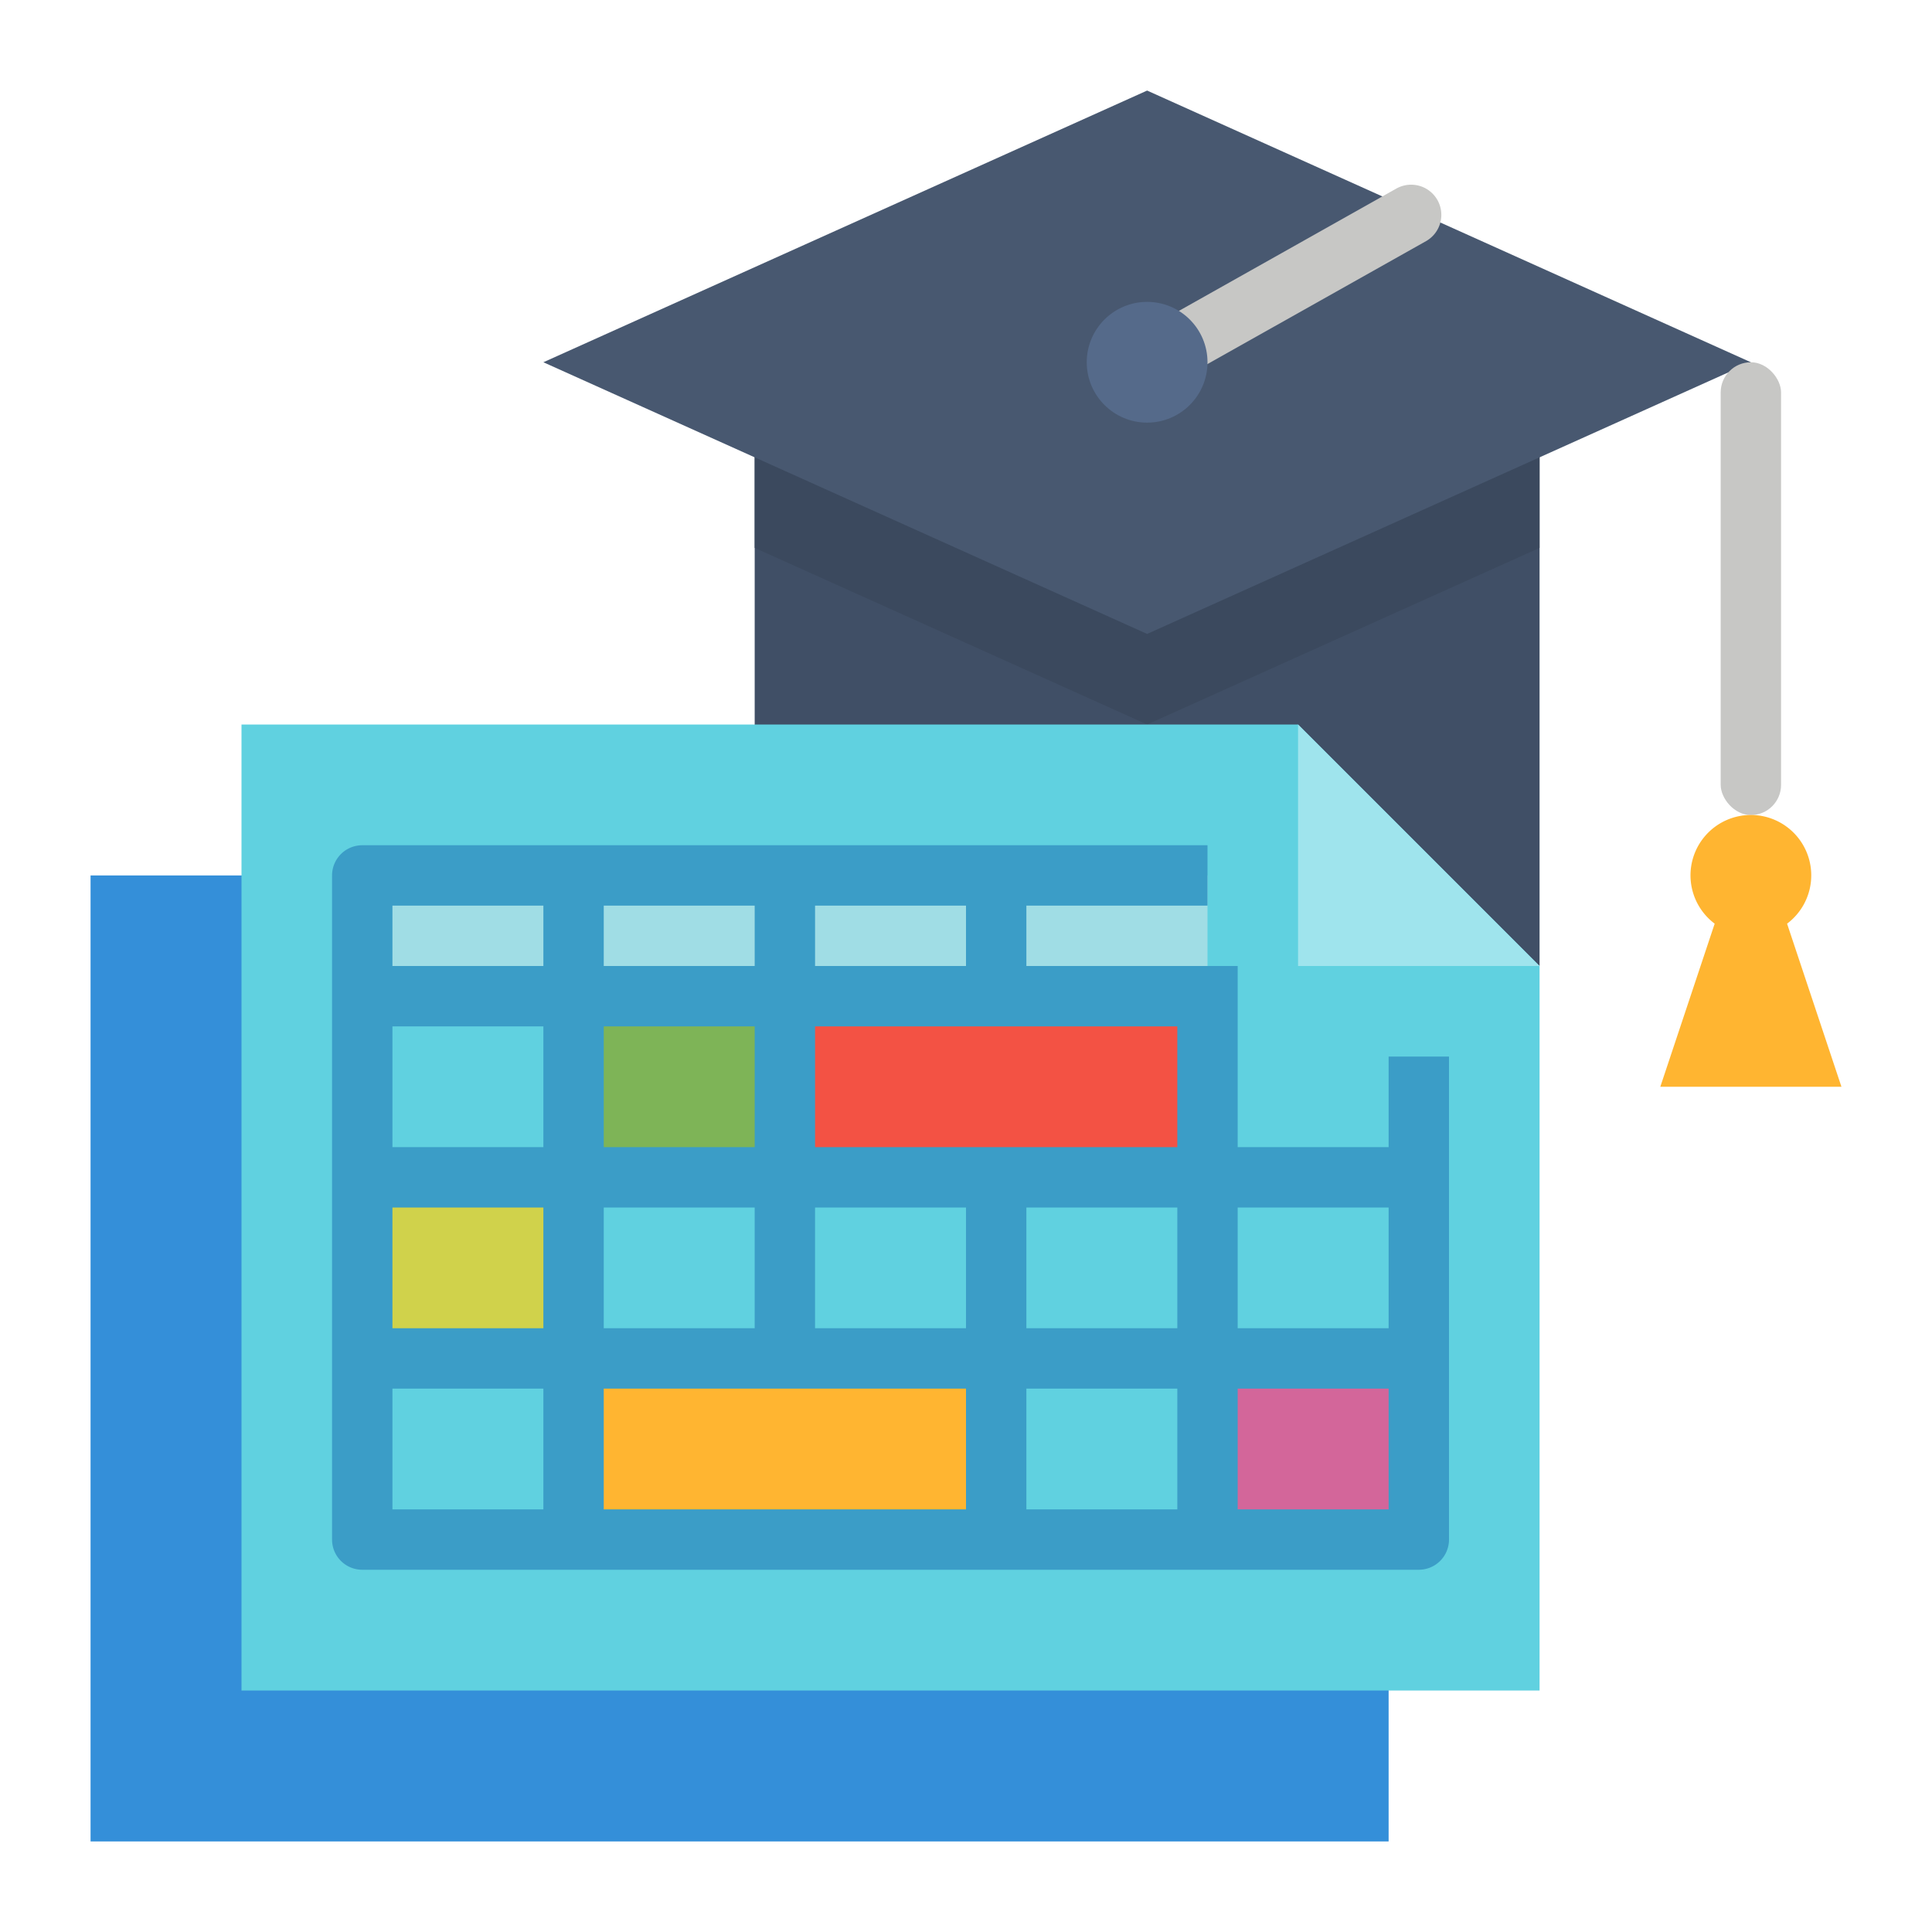 <svg xmlns="http://www.w3.org/2000/svg" viewBox="0 0 512 512"><title>curriculum-degree-education-learning</title><g id="Flat"><path d="M408,96V256a154.706,154.706,0,0,0-99.02,35.85L304,296l-4.98-4.15A154.706,154.706,0,0,0,200,256V96Z" style="fill:#404f66"/><polygon points="408 104 408 145.199 304 192 200 145.199 200 104 408 104" style="fill:#3b495e"/><polygon points="144 96 304 168 464 96 304 24 144 96" style="fill:#485870"/><path d="M302,97.492h0a8,8,0,0,1,3.024-10.941L370,50a8,8,0,0,1,10.915,2.977h0a8,8,0,0,1-2.977,10.915l-65.074,36.6A8,8,0,0,1,302,97.492Z" style="fill:#c7c7c5"/><rect x="456" y="96" width="16" height="120" rx="8" ry="8" style="fill:#c7c7c5"/><path d="M488,288l-14.406-43.218a16,16,0,1,0-19.188,0L440,288Z" style="fill:#ffb531"/><circle cx="304" cy="96" r="16" style="fill:#556a8a"/><rect x="24" y="232" width="344" height="256" style="fill:#348fd9"/><polygon points="408 448 64 448 64 192 344 192 408 256 408 448" style="fill:#60d1e0"/><rect x="96" y="232" width="224" height="32" style="fill:#a0dde5"/><rect x="208" y="264" width="112" height="48" style="fill:#f35244"/><rect x="152" y="360" width="112" height="48" style="fill:#ffb531"/><rect x="152" y="264" width="56" height="48" style="fill:#7eb457"/><rect x="320" y="360" width="56" height="48" style="fill:#d3669a"/><rect x="96" y="312" width="56" height="48" style="fill:#d0d24b"/><path d="M368,280v24H328V256H272V240h48V224H96a8,8,0,0,0-8,8V408a8,8,0,0,0,8,8H376a8,8,0,0,0,8-8V280Zm-56,24H216V272h96ZM200,272v32H160V272Zm-40-16V240h40v16Zm-16,48H104V272h40Zm0,16v32H104V320Zm16,0h40v32H160Zm56,0h40v32H216Zm40,48v32H160V368Zm16,0h40v32H272Zm0-16V320h40v32Zm-16-96H216V240h40ZM144,240v16H104V240ZM104,368h40v32H104Zm264,32H328V368h40Zm0-48H328V320h40Z" style="fill:#3b9dc7"/><polygon points="344 192 344 256 408 256 344 192" style="fill:#9fe4ed"/></g></svg>